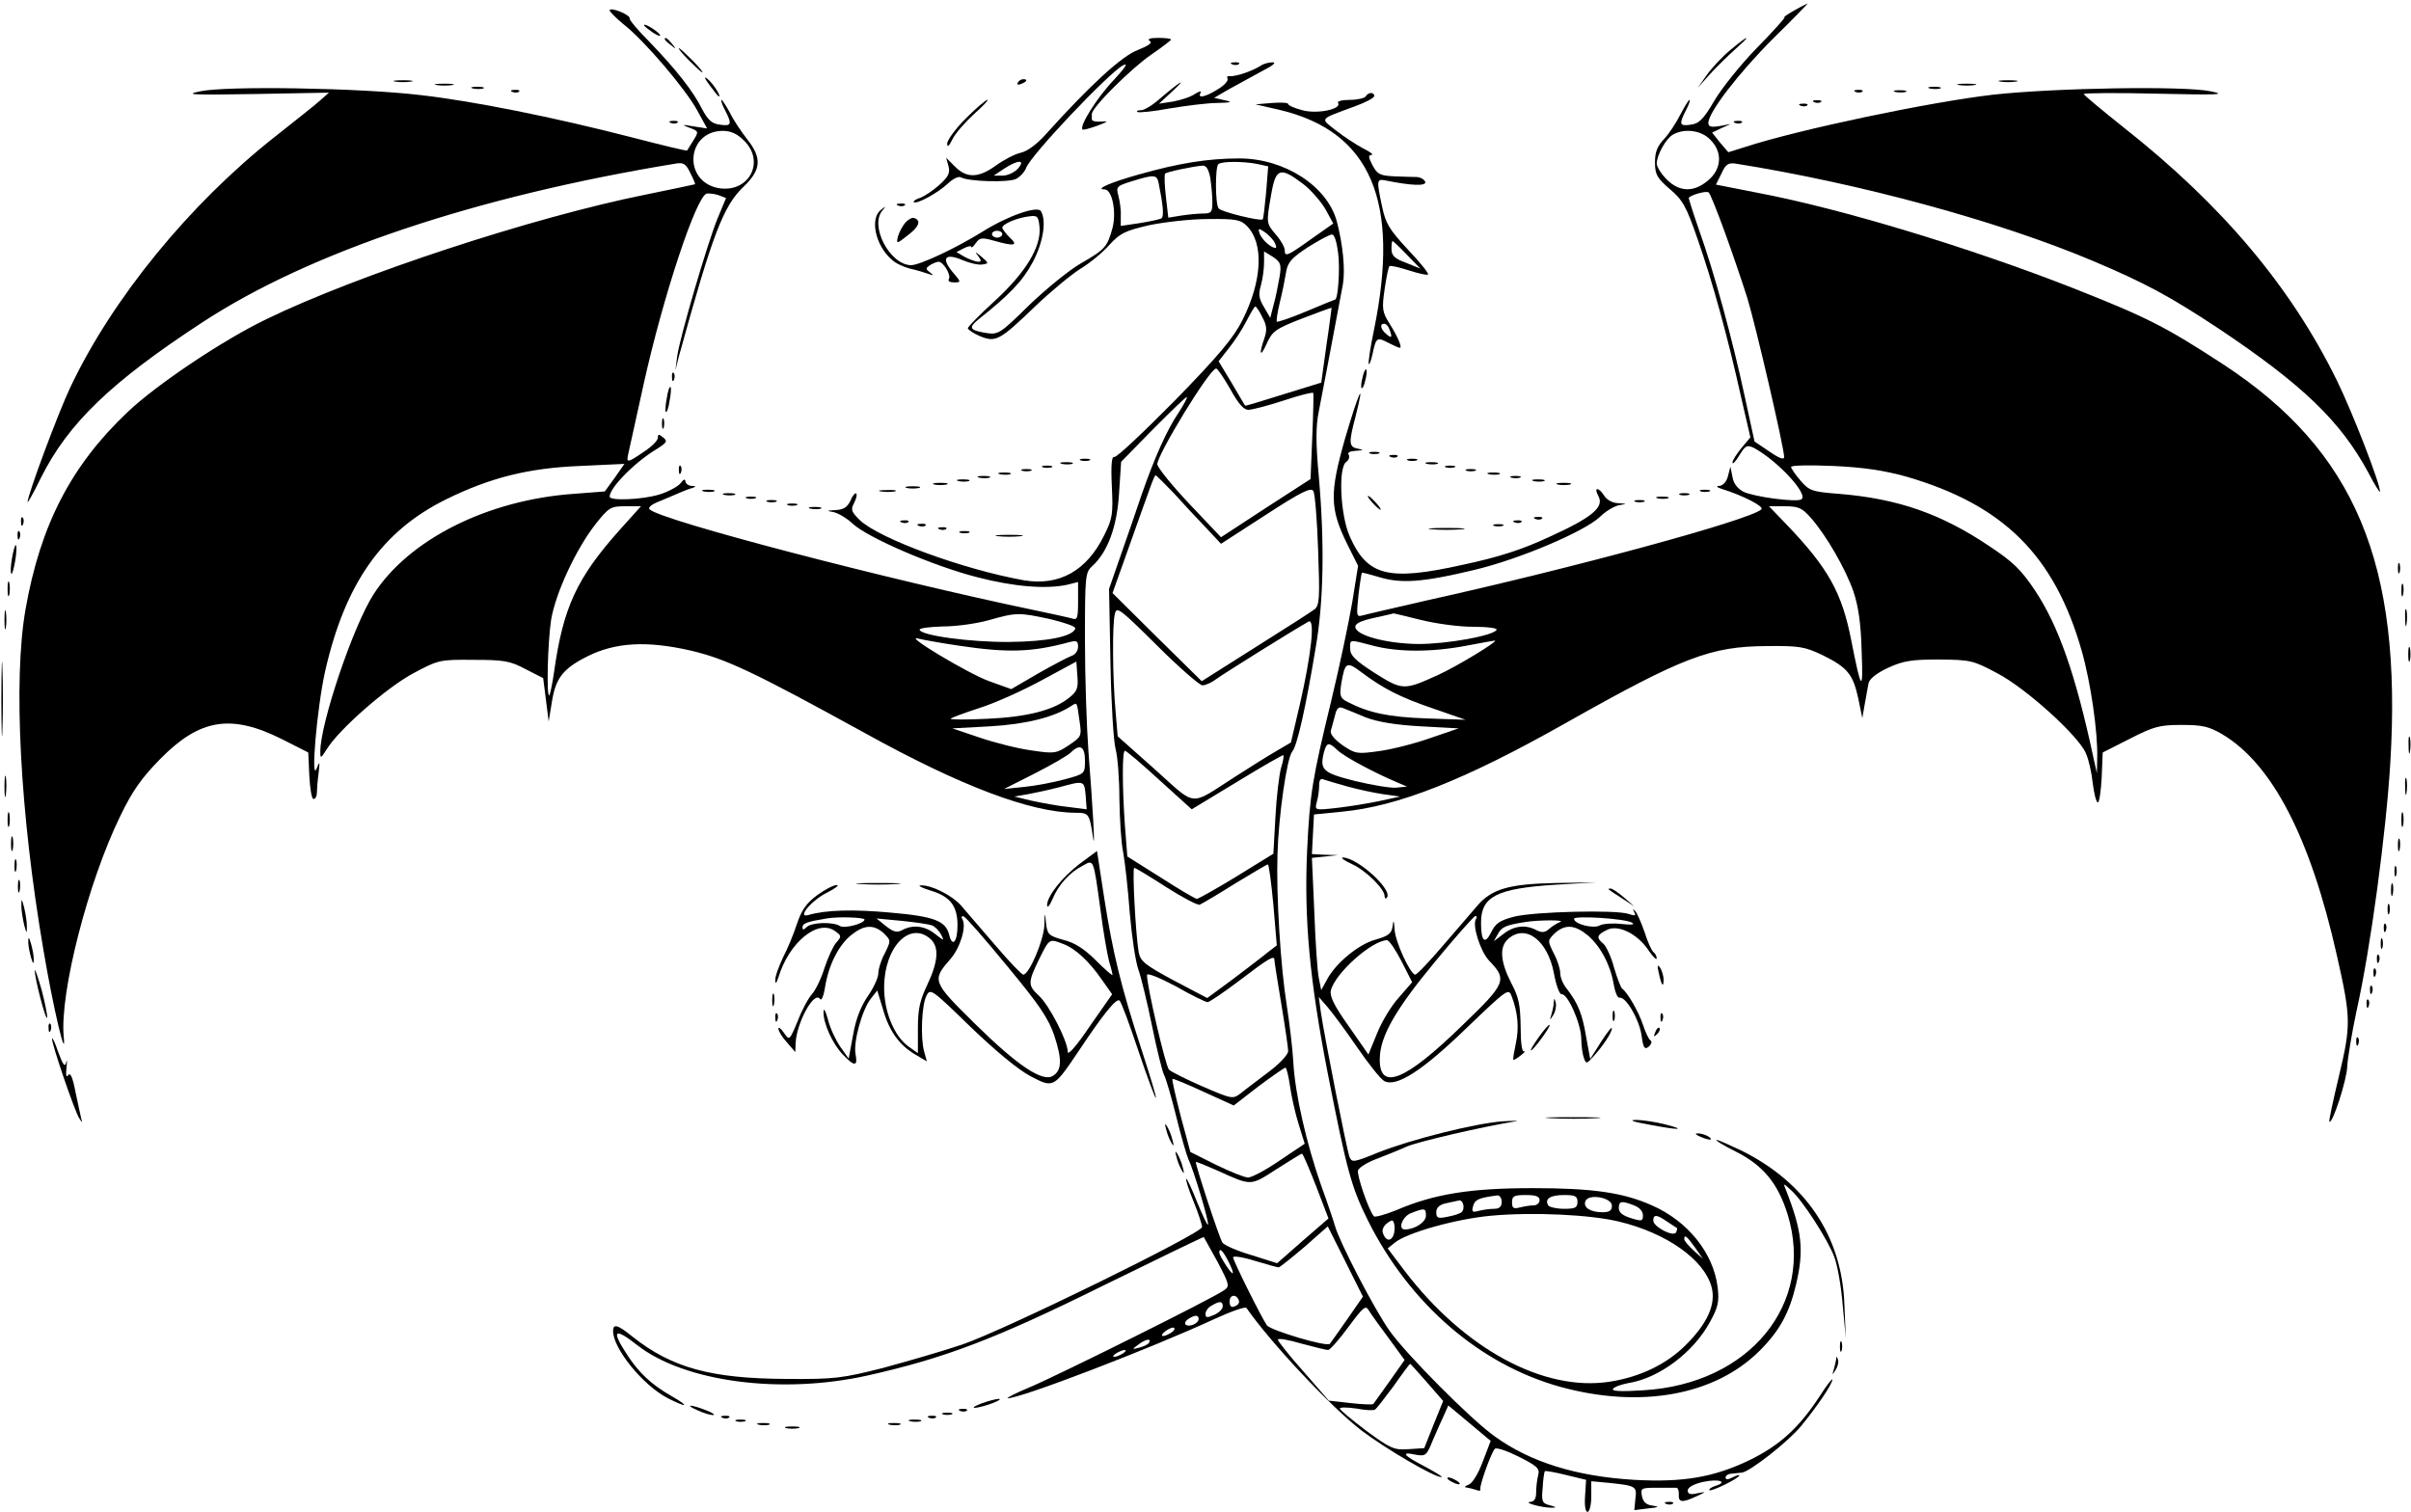 <?xml version="1.0" standalone="no"?>
<!DOCTYPE svg PUBLIC "-//W3C//DTD SVG 20010904//EN"
 "http://www.w3.org/TR/2001/REC-SVG-20010904/DTD/svg10.dtd">
<svg version="1.0" xmlns="http://www.w3.org/2000/svg"
 width="700pt" height="439pt" viewBox="0 0 700 439"
 preserveAspectRatio="xMidYMid meet">

<g transform="translate(0,439) scale(0.1,-0.1)"
fill="#000000" stroke="none">
<path d="M5210 4360 c-19 -11 -32 -19 -29 -20 4 0 -32 -40 -80 -89 -47 -48
-103 -118 -124 -154 -31 -53 -44 -66 -68 -69 -33 -5 -35 1 -14 42 9 17 13 30
10 30 -2 0 -14 -19 -26 -42 -12 -24 -33 -56 -47 -71 -20 -21 -27 -38 -27 -68
0 -36 6 -46 43 -78 37 -31 48 -50 81 -146 43 -123 87 -282 126 -458 l27 -117
-26 -31 c-14 -17 -26 -36 -26 -42 0 -7 9 3 20 21 18 29 22 31 43 21 68 -37
159 -135 137 -149 -15 -9 -136 7 -168 22 -17 9 -29 24 -32 43 l-6 30 -7 -27
c-4 -17 -15 -28 -25 -29 -11 0 -8 -4 8 -9 61 -19 123 -51 114 -59 -33 -31
-545 -170 -974 -265 -91 -21 -174 -40 -184 -43 -18 -5 -18 -1 -12 58 4 35 9
65 10 66 1 1 24 -5 51 -13 63 -19 125 -15 275 21 131 31 319 111 365 154 16
16 41 31 55 34 25 4 25 4 -2 6 -16 0 -33 10 -40 21 -17 27 -32 26 -17 -1 17
-32 -19 -62 -145 -119 -77 -36 -146 -58 -249 -80 -216 -48 -277 -33 -328 82
-28 63 -34 202 -10 217 7 5 10 14 7 20 -5 7 3 11 21 12 23 2 24 2 6 6 -27 5
-28 16 -7 95 29 115 8 67 -31 -66 -45 -158 -44 -203 6 -305 l32 -64 -17 -106
c-10 -58 -37 -187 -61 -286 -55 -227 -62 -269 -70 -435 -9 -197 7 -374 59
-642 57 -290 69 -334 118 -433 121 -241 324 -417 558 -482 233 -64 449 -25
579 105 58 58 86 109 106 194 23 98 17 154 -30 273 -8 20 -8 20 14 0 33 -28
109 -146 127 -196 9 -24 20 -87 24 -139 l9 -95 -4 95 c-6 199 -112 357 -301
450 -34 16 -65 30 -70 30 -5 -1 20 -16 56 -34 79 -40 122 -92 150 -182 80
-260 -111 -493 -419 -511 -63 -4 -92 -3 -88 4 4 6 24 13 45 17 89 14 189 89
237 178 23 42 27 58 22 100 -12 99 -86 192 -191 238 -83 37 -171 50 -346 50
-181 0 -287 -17 -396 -64 -32 -13 -62 -21 -65 -18 -15 17 -51 122 -46 134 3 8
27 23 54 33 26 10 66 26 88 36 33 14 212 56 315 73 14 2 -3 2 -38 0 -79 -6
-264 -52 -362 -91 -71 -29 -75 -29 -82 -12 -8 21 -73 351 -83 419 l-6 45 26
-30 c14 -16 53 -69 86 -117 33 -48 68 -92 78 -97 35 -19 111 30 239 154 119
114 122 116 131 92 18 -47 22 -92 12 -137 -5 -24 -9 -46 -7 -47 1 -2 11 4 22
13 10 8 15 13 9 11 -6 -3 -10 24 -10 71 -1 64 -5 86 -28 129 -31 61 -34 103
-9 126 51 46 116 -3 134 -101 6 -33 16 -60 22 -59 17 3 56 -84 57 -128 0 -22
4 -48 8 -58 6 -17 8 -16 27 5 29 32 54 70 54 82 0 6 -14 -12 -32 -40 l-31 -49
-12 65 c-11 66 -23 96 -56 139 -11 13 -19 33 -19 45 0 12 -8 38 -19 58 -18 37
-18 37 3 58 30 27 58 25 96 -6 37 -32 65 -84 75 -141 4 -23 11 -41 17 -40 18
4 57 -62 64 -109 5 -37 9 -43 21 -33 8 7 10 15 5 18 -5 3 -15 24 -22 46 -12
36 -44 93 -61 105 -3 3 -14 30 -23 61 -8 31 -23 62 -31 69 -21 17 -19 25 9 39
32 18 89 -9 122 -58 13 -19 24 -30 24 -24 0 7 -4 14 -9 18 -5 3 -17 29 -26 58
-10 28 -22 57 -28 62 -7 7 -7 6 -2 -4 6 -10 2 -11 -16 -5 -35 13 -276 7 -334
-8 -41 -11 -53 -19 -66 -46 -18 -36 -29 -25 -29 29 0 76 46 99 215 110 l120 7
-120 -2 c-134 -3 -183 -17 -225 -65 -14 -16 -58 -68 -99 -115 -40 -47 -77 -86
-82 -86 -14 0 -59 97 -60 132 -2 27 -3 29 -6 7 -3 -20 -13 -27 -48 -37 -50
-13 -117 -69 -142 -116 l-17 -31 -7 35 c-4 19 -10 106 -13 192 l-7 157 38 4
38 4 -38 1 -38 2 3 58 3 57 80 8 c163 15 358 92 650 257 342 193 422 223 585
224 95 1 110 -2 161 -26 73 -36 89 -56 104 -125 l12 -58 7 40 c4 22 9 49 11
61 3 13 23 29 57 45 44 20 67 24 147 24 92 -1 99 -2 170 -40 84 -44 236 -182
257 -232 8 -17 17 -57 20 -87 4 -31 10 -56 15 -56 4 0 9 33 11 73 l3 72 79 40
c70 36 87 40 150 40 59 0 79 -4 118 -27 145 -86 256 -300 333 -643 41 -181 41
-202 6 -349 -17 -71 -30 -131 -28 -133 9 -8 51 122 52 161 1 22 13 95 27 161
41 183 86 519 98 721 35 578 -102 905 -485 1156 -169 110 -220 136 -435 221
-298 117 -673 231 -916 277 l-122 24 16 32 c12 27 20 32 41 29 364 -58 763
-167 1036 -282 154 -65 224 -103 365 -196 244 -163 355 -269 436 -419 18 -35
34 -60 34 -56 1 23 -80 231 -125 323 -134 273 -334 510 -618 734 -64 51 -117
95 -117 98 0 3 96 4 213 1 180 -4 204 -3 155 7 -76 16 -452 10 -632 -10 -182
-21 -564 -101 -720 -152 l-48 -15 -24 28 -23 29 27 13 27 12 -32 -6 c-25 -4
-33 -2 -33 9 0 31 89 146 188 245 57 56 102 102 100 102 -2 -1 -19 -9 -38 -20z
m-245 -375 c37 -36 34 -86 -6 -119 -41 -35 -83 -34 -120 3 -16 16 -29 37 -29
46 0 24 27 73 47 84 33 19 82 13 108 -14z m43 -270 c22 -60 51 -146 65 -190
24 -78 107 -435 107 -462 0 -9 -14 -4 -43 16 l-43 29 -28 129 c-36 168 -90
365 -132 482 -18 52 -32 96 -31 97 9 9 53 21 58 15 4 -3 25 -55 47 -116z m527
-709 c282 -82 430 -229 509 -506 26 -91 47 -236 45 -310 l-1 -45 -10 45 c-52
243 -102 384 -170 486 -40 60 -64 83 -132 128 -141 95 -267 138 -436 152 -79
6 -87 9 -112 38 -15 17 -27 35 -28 40 0 5 53 6 123 3 88 -4 147 -13 212 -31z
m-278 -119 c45 -51 101 -148 124 -214 14 -41 22 -92 24 -173 5 -124 -1 -118
-30 30 -27 139 -67 211 -189 338 l-50 52 46 0 c40 0 50 -5 75 -33z m-1132
-297 c44 -11 111 -20 152 -20 43 0 72 -4 68 -9 -10 -17 -143 -41 -227 -41 -92
1 -183 25 -183 50 0 10 18 18 55 26 30 7 55 12 56 13 0 0 36 -8 79 -19z m-138
-75 c73 -19 170 -19 270 0 43 8 80 15 83 15 12 -1 -110 -75 -165 -100 -99 -45
-103 -45 -184 6 -56 36 -71 51 -71 70 0 28 -5 28 67 9z m-33 -78 c63 -47 112
-72 206 -104 l95 -33 -115 4 c-109 4 -166 16 -228 48 -21 11 -23 17 -18 52 11
64 15 67 60 33z m11 -130 c34 -13 86 -22 160 -26 l110 -6 -82 -28 c-45 -16
-112 -33 -149 -38 -64 -9 -69 -8 -106 17 -25 18 -37 33 -34 43 3 9 8 29 12 44
5 21 11 26 23 21 9 -3 39 -16 66 -27z m-81 -96 c19 -18 104 -64 173 -93 l28
-12 -30 -3 c-16 -2 -70 7 -120 19 -95 24 -104 32 -91 84 8 29 14 30 40 5z m29
-105 c29 -8 75 -18 102 -22 l50 -7 -60 -13 c-33 -7 -89 -16 -124 -20 -64 -7
-64 -7 -58 17 4 13 7 35 7 48 0 17 4 22 15 17 9 -3 39 -12 68 -20z m372 -385
c-11 -18 13 -93 38 -120 54 -56 50 -66 -78 -189 -166 -162 -241 -191 -239 -96
1 65 45 142 160 281 60 73 113 132 117 133 5 0 6 -4 2 -9z m453 -10 c10 -6 0
-7 -30 -4 -25 3 -53 1 -63 -4 -18 -11 -75 4 -75 19 0 10 147 1 168 -11z m-208
2 c-8 -3 -23 -12 -32 -20 -12 -11 -21 -12 -37 -4 -31 17 -66 13 -96 -11 l-28
-21 12 21 c11 21 24 26 81 35 39 6 117 6 100 0z m-461 -114 l31 -61 -39 -45
c-22 -24 -50 -71 -63 -104 l-25 -61 -57 82 c-43 60 -56 88 -52 104 12 50 119
145 163 146 6 0 25 -28 42 -61z m291 -699 c0 -14 -7 -20 -22 -20 -13 0 -33 -3
-45 -6 -18 -5 -21 -3 -16 14 5 19 17 24 71 31 6 0 12 -8 12 -19z m110 5 c0 -8
-8 -15 -17 -15 -10 0 -28 -3 -40 -6 -19 -5 -23 -2 -23 15 0 18 6 21 40 21 29
0 40 -4 40 -15z m110 -5 c0 -17 -7 -20 -39 -20 -22 0 -43 5 -46 10 -11 19 6
30 46 30 32 0 39 -3 39 -20z m100 -11 c0 -14 -7 -19 -27 -19 -36 0 -57 14 -50
32 8 23 77 11 77 -13z m-437 -19 c-4 -4 -23 -10 -40 -13 -28 -6 -33 -4 -33 13
0 13 9 22 28 26 15 3 32 7 37 8 13 4 20 -24 8 -34z m501 20 c16 -6 26 -17 26
-29 0 -17 -3 -18 -35 -8 -23 7 -35 16 -35 29 0 21 8 22 44 8z m-604 -30 c0
-19 -33 -40 -61 -40 -22 0 -7 39 19 48 39 15 42 14 42 -8z m560 -17 c138 -33
247 -110 269 -189 14 -50 -11 -106 -74 -169 -56 -56 -132 -93 -221 -107 -192
-30 -423 95 -596 322 l-49 65 21 17 c36 29 179 69 280 78 122 11 287 3 370
-17z m140 0 c14 -9 27 -18 29 -19 1 -1 0 -7 -3 -13 -9 -13 -66 17 -66 35 0 18
10 18 40 -3z m-794 -39 c-7 -19 -22 -18 -30 3 -5 11 0 22 11 31 15 11 18 11
21 -3 2 -9 1 -23 -2 -31z m875 -36 l23 -33 -27 24 c-15 14 -27 28 -27 33 0 15
8 8 31 -24z"/>
<path d="M1770 4360 c0 -4 19 -23 41 -41 60 -47 179 -187 213 -249 l29 -53
-39 6 c-35 6 -36 5 -12 -4 27 -10 27 -11 11 -37 -9 -15 -18 -28 -18 -29 -1 -2
-71 15 -156 37 -232 60 -468 107 -619 124 -176 21 -562 27 -638 11 -49 -10
-27 -11 158 -8 l215 4 -26 -23 c-14 -13 -74 -60 -132 -106 -247 -195 -471
-469 -593 -727 -36 -76 -124 -313 -124 -333 0 -4 18 28 39 71 79 158 204 278
467 450 312 205 796 367 1376 462 22 4 30 -1 42 -27 9 -17 15 -32 14 -33 -2
-1 -66 -14 -143 -30 -325 -65 -837 -233 -1102 -362 -125 -60 -319 -190 -402
-269 -164 -155 -254 -328 -297 -574 -36 -205 -16 -591 52 -988 29 -172 67
-331 59 -252 -12 127 71 450 164 640 35 73 62 111 116 166 115 117 206 132
355 57 l75 -38 3 -67 c2 -38 7 -68 12 -68 6 0 10 8 10 18 0 9 2 35 5 57 4 34
3 36 -5 15 -19 -50 0 174 24 281 58 255 165 407 351 499 128 63 239 91 389 97
l129 6 -28 -40 -29 -40 -91 -7 c-250 -18 -477 -132 -580 -291 -59 -91 -155
-375 -155 -457 0 -22 1 -21 19 7 35 57 174 179 251 220 73 39 77 40 175 39 88
0 106 -3 151 -27 l51 -26 8 -63 8 -63 9 55 c11 71 32 98 103 134 82 41 173 46
300 17 103 -24 185 -63 505 -239 280 -155 482 -231 612 -232 40 0 41 -2 52
-75 6 -37 -1 88 -14 255 -5 69 -10 213 -10 321 0 187 1 197 21 215 45 41 72
114 78 211 l6 92 94 96 c52 52 95 94 97 92 2 -1 -9 -22 -24 -45 -34 -50 -70
-131 -107 -237 -15 -44 -42 -124 -61 -177 l-34 -98 4 -212 c2 -117 9 -231 15
-253 6 -22 11 -87 11 -145 1 -58 5 -127 11 -155 5 -27 14 -106 19 -175 6 -69
17 -143 25 -165 8 -22 26 -96 40 -165 14 -69 30 -133 35 -142 5 -9 21 -63 35
-120 14 -57 30 -112 35 -123 16 -33 62 -187 57 -191 -2 -2 -16 28 -32 67 -15
38 -29 68 -31 66 -2 -2 7 -31 21 -65 14 -34 25 -68 25 -75 0 -18 -573 -299
-696 -341 -56 -19 -160 -49 -230 -68 -119 -30 -140 -33 -279 -32 -221 1 -334
32 -449 123 -43 35 -56 38 -56 16 0 -51 87 -158 159 -195 57 -29 65 -25 11 6
-58 33 -96 68 -131 123 -45 69 -35 77 30 26 137 -108 419 -145 670 -89 223 50
371 106 682 260 161 79 293 143 294 142 1 -2 19 -34 40 -72 35 -67 36 -71 18
-83 -28 -21 -478 -245 -563 -281 -41 -17 -70 -32 -64 -32 36 -1 414 144 600
230 48 22 90 37 93 32 71 -102 245 -287 333 -355 71 -54 213 -137 233 -136 6
0 -16 13 -47 30 -64 33 -73 45 -28 35 29 -5 32 -3 50 42 11 26 26 59 33 74
l12 27 61 -51 62 -52 -23 -60 c-13 -35 -30 -63 -41 -67 -11 -4 -14 -8 -7 -8 6
-1 19 -4 28 -7 9 -4 15 -3 13 2 -3 10 31 105 42 117 4 5 36 -6 70 -23 53 -27
61 -34 56 -53 -3 -12 -6 -34 -6 -49 0 -20 -5 -28 -17 -29 -22 -2 34 -17 62
-17 15 0 14 2 -5 7 -23 6 -25 11 -21 52 1 24 5 46 6 47 2 2 30 -3 62 -11 l58
-14 -3 -47 c-2 -27 1 -46 7 -46 6 0 11 20 11 45 l0 44 53 -5 c77 -8 80 -10 75
-47 l-3 -32 40 5 c31 3 34 5 14 8 -19 2 -28 10 -32 28 -4 23 -2 24 44 24 27 0
52 0 57 0 4 -1 7 -10 6 -20 -1 -23 10 -24 51 -5 30 14 30 14 3 9 -20 -5 -28
-2 -28 8 0 9 17 19 45 25 46 10 74 0 34 -12 -11 -4 -18 -9 -16 -12 6 -5 87 35
87 43 0 2 -9 0 -20 -6 -14 -7 -20 -7 -20 0 0 5 8 11 18 11 9 1 22 2 29 3 23 2
135 90 172 135 46 56 91 122 91 135 0 5 -17 -17 -38 -50 -60 -91 -115 -141
-203 -184 -102 -49 -191 -65 -334 -57 -168 10 -301 51 -405 126 -67 47 -256
237 -305 306 -43 60 -146 258 -159 305 -4 14 -22 68 -41 120 -42 120 -75 264
-80 355 -2 39 -11 113 -19 165 -18 112 -31 320 -27 440 3 109 27 279 43 298
14 16 39 127 68 302 23 133 26 301 9 496 -9 98 -9 146 0 190 29 149 63 333 70
369 7 43 0 115 -18 183 -28 102 -152 182 -283 182 -91 0 -177 -14 -293 -47
-82 -23 -127 -43 -98 -43 22 0 35 -65 23 -112 -15 -55 -21 -62 -94 -104 -34
-20 -100 -74 -149 -121 -83 -82 -89 -85 -123 -80 -49 8 -53 15 -24 39 91 72
129 112 158 166 31 58 41 122 24 149 -10 16 -95 -13 -170 -60 -79 -49 -182
-97 -207 -97 -62 1 -122 116 -82 160 10 12 9 12 -5 1 -33 -25 -17 -102 30
-144 11 -11 35 -22 54 -27 18 -4 42 -11 53 -15 16 -6 17 -5 5 4 -13 10 -13 12
0 21 8 5 20 10 25 10 14 0 37 -39 30 -50 -4 -6 3 -10 15 -10 21 0 21 1 -5 31
-33 40 -21 55 29 34 21 -9 47 -15 58 -13 20 3 19 4 -3 23 -18 15 -20 15 -10 3
11 -15 11 -18 0 -18 -8 1 -25 7 -38 14 l-24 14 21 11 c12 6 22 8 22 4 0 -4 6
1 13 11 11 16 18 17 53 7 60 -17 71 -14 46 9 -12 12 -22 25 -22 29 0 11 47 30
80 33 22 3 25 -1 28 -30 6 -58 -40 -133 -129 -215 -43 -39 -79 -76 -79 -80 0
-4 16 -15 35 -23 46 -19 57 -13 161 87 44 42 103 91 130 108 28 17 66 48 85
70 31 34 46 41 115 57 43 9 120 18 171 18 81 1 95 -2 113 -20 50 -50 45 -159
-13 -274 -25 -50 -68 -102 -196 -233 -91 -92 -169 -166 -176 -164 -7 3 -10
-21 -7 -84 4 -81 2 -95 -22 -143 -51 -104 -131 -148 -233 -131 -174 31 -419
120 -477 175 -24 24 -27 30 -16 50 6 12 9 24 6 27 -3 3 -11 -6 -17 -21 -9 -19
-20 -26 -43 -27 -27 -2 -28 -2 -6 -6 14 -3 39 -18 55 -33 43 -41 236 -124 362
-156 108 -28 200 -35 261 -22 l32 8 0 -56 c0 -48 -2 -55 -17 -50 -10 3 -61 14
-113 25 -422 88 -1082 260 -1114 292 -6 5 6 15 30 24 21 9 48 20 59 25 11 5
27 11 35 13 12 4 11 6 -2 6 -10 1 -18 7 -18 14 -1 7 -6 5 -14 -6 -8 -10 -36
-25 -62 -33 -50 -15 -144 -19 -144 -6 0 26 74 101 138 139 28 18 31 22 17 33
-12 10 -15 10 -15 -1 0 -8 -17 -25 -38 -39 -51 -35 -54 -35 -48 -8 3 12 23
105 45 204 56 253 153 546 183 552 8 1 24 -1 35 -5 l21 -8 -25 -60 c-29 -71
-109 -343 -117 -400 l-5 -40 10 40 c98 356 129 437 188 493 51 49 54 83 10
138 -17 22 -40 56 -50 77 -11 20 -22 37 -24 37 -3 0 1 -13 10 -30 21 -41 19
-47 -15 -42 -24 3 -35 14 -52 46 -26 52 -75 114 -152 194 -34 34 -60 65 -58
69 2 3 -10 12 -27 19 -17 7 -31 9 -31 4z m391 -379 c62 -62 12 -153 -76 -137
-103 20 -92 165 13 166 24 0 42 -8 63 -29z m1489 -67 l32 -7 -6 -76 c-4 -41
-8 -77 -10 -78 -6 -6 -122 22 -128 32 -10 13 -10 119 -1 128 8 9 71 9 113 1z
m-136 -41 c3 -21 6 -53 6 -70 0 -29 -3 -33 -27 -33 -16 0 -44 -3 -64 -6 l-37
-6 -7 61 c-4 34 -5 64 -2 67 5 5 81 21 108 23 11 1 18 -10 23 -36z m268 -16
c24 -18 53 -52 66 -74 l23 -42 -64 -45 c-70 -50 -77 -53 -77 -32 0 8 -11 28
-25 44 -29 34 -29 34 -14 119 13 75 26 79 91 30z m-418 1 c13 -64 16 -97 8
-102 -5 -3 -33 -9 -64 -14 l-54 -8 0 30 c1 17 -3 43 -7 58 -7 26 -5 28 40 42
65 20 72 19 77 -6z m335 -169 c6 -11 8 -19 4 -19 -14 1 -39 24 -46 42 -5 15
-3 16 12 6 10 -6 23 -19 30 -29z m-789 21 c0 -5 -7 -10 -15 -10 -8 0 -15 5
-15 10 0 6 7 10 15 10 8 0 15 -4 15 -10z m975 -54 c6 -44 0 -136 -9 -136 -1 0
-38 -15 -83 -34 -45 -19 -84 -32 -86 -30 -2 2 2 28 9 57 7 28 15 68 18 87 5
29 16 41 63 72 32 20 63 37 70 37 7 1 14 -21 18 -53z m-170 -70 c-4 -23 -11
-59 -17 -80 l-10 -39 -18 31 c-15 25 -17 37 -9 64 5 18 9 48 9 66 l0 32 26
-16 c22 -15 25 -22 19 -58z m-50 -117 c13 -24 14 -37 6 -61 -17 -48 -12 -58 7
-15 16 35 25 42 102 72 47 18 85 32 86 31 0 0 -6 -50 -15 -109 l-15 -108 -110
-34 c-60 -19 -110 -34 -111 -33 -1 2 -19 31 -39 66 l-38 63 29 37 c17 21 40
56 52 80 12 23 23 42 26 42 2 0 12 -14 20 -31z m-93 -209 c23 -42 39 -60 52
-60 11 0 57 12 103 27 45 15 84 25 86 22 1 -2 0 -59 -3 -127 l-5 -123 -130
-84 -130 -85 -92 97 c-51 54 -92 105 -93 115 0 28 152 278 171 278 4 0 22 -27
41 -60z m-164 -302 c26 -29 68 -74 93 -100 l44 -47 130 84 c103 67 132 81 138
69 5 -8 11 -85 14 -172 5 -138 4 -159 -10 -171 -9 -7 -87 -57 -173 -111 l-155
-98 -130 128 -129 128 46 129 c25 70 52 147 61 171 8 23 16 42 18 42 2 0 26
-24 53 -52z m-1610 -108 c-123 -138 -163 -224 -189 -409 -5 -36 -12 -67 -14
-70 -9 -8 -5 153 5 219 13 78 72 205 129 278 39 49 44 52 87 52 l45 0 -63 -70z
m1693 -450 c9 0 27 8 40 18 20 15 217 138 268 167 20 11 8 -96 -25 -240 l-26
-111 -46 -27 c-26 -15 -78 -48 -117 -73 -134 -86 -109 -88 -232 22 l-108 96
-6 71 c-9 99 -10 257 -2 285 5 22 15 14 122 -92 64 -64 124 -116 132 -116z
m-441 192 c41 -10 74 -21 72 -27 -7 -23 -80 -38 -192 -39 -113 -1 -260 19
-260 36 0 4 30 8 68 9 37 0 96 8 132 18 81 23 88 23 180 3z m-265 -77 c141
-21 210 -19 318 10 23 6 27 4 27 -13 0 -11 -8 -23 -18 -26 -9 -3 -53 -26 -97
-51 l-79 -46 -64 23 c-59 21 -251 136 -207 124 11 -3 65 -13 120 -21z m319
-151 c-44 -36 -122 -56 -236 -61 -60 -3 -108 -3 -108 0 0 2 37 16 83 31 45 14
127 51 182 81 l100 54 3 -42 c3 -35 -1 -45 -24 -63z m30 -66 c7 -46 6 -47 -31
-72 -36 -24 -42 -25 -108 -15 -38 5 -106 22 -150 37 l-80 27 110 6 c103 6 185
26 235 59 18 11 16 14 24 -42z m16 -116 c0 -39 0 -39 -59 -55 -33 -9 -86 -19
-118 -22 l-58 -6 89 45 c49 25 96 52 105 61 26 26 41 18 41 -23z m216 -57 l94
-85 132 80 c72 44 133 79 134 77 2 -2 -1 -19 -7 -38 -5 -19 -13 -82 -16 -141
l-6 -107 -107 -66 c-59 -36 -111 -65 -115 -65 -5 0 -52 28 -105 62 l-97 61 -7
90 c-8 115 -8 217 0 217 4 0 49 -38 100 -85z m-214 -45 l3 -40 -55 7 c-30 3
-77 12 -105 18 l-50 12 40 7 c22 4 63 13 90 20 73 20 73 20 77 -24z m545 -317
l10 -118 -26 -20 c-13 -11 -59 -46 -100 -77 l-76 -56 -97 51 c-84 45 -97 56
-102 82 -9 52 -19 245 -13 245 4 0 45 -25 93 -56 47 -30 91 -53 97 -51 7 3 53
30 102 61 50 30 93 56 96 56 3 0 10 -53 16 -117z m3 -160 c0 -5 9 -62 20 -128
11 -66 20 -128 20 -137 0 -10 -25 -37 -56 -60 -31 -24 -68 -51 -81 -62 -24
-18 -25 -18 -111 19 -48 21 -92 43 -98 49 -10 10 -64 242 -64 275 0 7 37 -8
84 -33 45 -26 87 -46 92 -46 5 0 48 29 94 64 84 64 100 73 100 59z m45 -365
c4 -29 15 -79 25 -111 l18 -58 -73 -49 c-41 -28 -82 -50 -92 -49 -10 0 -52 17
-93 37 l-74 37 -28 104 c-15 58 -26 106 -24 108 2 2 42 -15 90 -37 l88 -40 71
55 c40 30 75 54 79 55 3 0 9 -24 13 -52z m76 -292 l36 -94 -75 -65 -74 -65
-76 24 c-41 12 -79 29 -83 36 -10 16 -80 230 -77 234 2 1 31 -11 65 -26 97
-44 93 -44 169 5 38 24 71 45 74 45 3 0 21 -43 41 -94z m91 -386 c-25 -36 -48
-68 -51 -72 -8 -10 -173 39 -183 54 -17 25 -98 188 -98 197 0 5 28 1 63 -10
34 -10 65 -19 69 -19 4 0 37 27 75 59 l68 60 51 -102 51 -102 -45 -65z m-347
170 c21 -41 19 -51 -5 -15 -11 17 -20 33 -20 38 0 15 10 6 25 -23z m32 -117
c2 -6 -3 -13 -12 -16 -10 -5 -15 0 -15 14 0 21 21 22 27 2z m-47 -16 c0 -8
-11 -19 -25 -25 -20 -9 -25 -9 -25 3 0 8 8 19 18 24 23 14 32 13 32 -2z m482
-93 l46 -63 -43 -61 c-24 -34 -46 -64 -48 -67 -3 -2 -33 -1 -67 3 l-62 7 -74
85 c-41 46 -74 88 -74 92 0 5 30 0 67 -11 38 -10 73 -19 79 -19 5 0 32 30 59
67 43 58 50 64 59 48 6 -10 32 -46 58 -81z m-552 56 c0 -13 -28 -25 -38 -16
-3 4 0 11 8 16 20 13 30 12 30 0z m-80 -40 c-24 -15 -37 -11 -16 5 11 8 22 12
25 9 3 -3 -1 -9 -9 -14z m-64 -29 c-3 -5 -16 -11 -28 -14 -22 -6 -22 -5 -4 8
22 17 40 20 32 6z m-76 -31 c-8 -5 -19 -10 -25 -10 -5 0 -3 5 5 10 8 5 20 10
25 10 6 0 3 -5 -5 -10z m883 -84 l47 -54 -28 -69 -27 -68 -46 -3 c-42 -3 -52
2 -123 54 -42 32 -76 60 -76 64 0 4 21 4 48 0 26 -5 50 -6 54 -3 4 2 28 33 54
68 25 36 47 65 48 65 1 0 23 -24 49 -54z"/>
<path d="M1870 4317 c0 -3 12 -12 26 -22 15 -9 23 -12 20 -6 -7 11 -46 35 -46
28z"/>
<path d="M1930 4276 c0 -2 8 -10 18 -17 15 -13 16 -12 3 4 -13 16 -21 21 -21
13z"/>
<path d="M3338 4271 c9 -5 -2 -13 -34 -26 -46 -17 -137 -100 -265 -242 -28
-32 -57 -53 -77 -57 -17 -4 -49 -21 -71 -37 -50 -36 -84 -37 -118 -3 l-26 26
7 -25 c5 -20 -1 -31 -28 -55 -19 -17 -44 -33 -56 -37 -12 -4 -19 -9 -17 -12 8
-7 69 26 99 54 15 14 31 22 38 18 20 -12 140 -16 161 -4 11 6 24 20 28 31 13
37 240 276 281 298 17 9 8 -5 -26 -42 -48 -50 -101 -134 -91 -144 2 -2 21 3
43 11 31 12 34 14 12 12 -15 -1 -27 1 -28 6 0 4 0 11 0 16 0 19 115 133 172
172 32 22 58 42 58 44 0 3 -17 5 -37 5 -24 0 -33 -3 -25 -9z m-383 -371 c-10
-11 -30 -20 -44 -20 l-26 0 30 20 c41 27 64 27 40 0z"/>
<path d="M5024 4245 c-23 -19 -53 -51 -68 -72 l-27 -38 36 40 c20 22 53 54 73
72 20 18 35 32 32 32 -3 1 -23 -15 -46 -34z"/>
<path d="M2000 4215 c19 -19 36 -35 39 -35 3 0 -10 16 -29 35 -19 19 -36 35
-39 35 -3 0 10 -16 29 -35z"/>
<path d="M3578 4203 c7 -3 16 -2 19 1 4 3 -2 6 -13 5 -11 0 -14 -3 -6 -6z"/>
<path d="M3660 4199 c-25 -16 -74 -32 -89 -30 -7 1 -10 -2 -7 -7 3 -6 -9 -20
-28 -31 -36 -23 -61 -28 -50 -10 3 6 -4 4 -17 -4 -13 -9 -42 -18 -64 -22 l-40
-6 40 37 c46 43 18 25 -38 -23 -20 -18 -45 -33 -54 -33 -9 0 -14 -2 -11 -5 3
-3 45 1 93 10 48 8 111 16 139 16 42 1 46 3 21 8 l-30 7 45 26 c25 14 68 37
95 52 30 15 42 25 30 25 -11 0 -27 -4 -35 -10z"/>
<path d="M2060 4143 c13 -18 25 -33 27 -33 8 0 -17 38 -33 51 -11 9 -9 2 6
-18z"/>
<path d="M1148 4153 c12 -2 32 -2 45 0 12 2 2 4 -23 4 -25 0 -35 -2 -22 -4z"/>
<path d="M2955 4150 c-3 -6 1 -7 9 -4 18 7 21 14 7 14 -6 0 -13 -4 -16 -10z"/>
<path d="M5808 4153 c12 -2 32 -2 45 0 12 2 2 4 -23 4 -25 0 -35 -2 -22 -4z"/>
<path d="M1268 4143 c12 -2 32 -2 45 0 12 2 2 4 -23 4 -25 0 -35 -2 -22 -4z"/>
<path d="M5688 4143 c12 -2 32 -2 45 0 12 2 2 4 -23 4 -25 0 -35 -2 -22 -4z"/>
<path d="M1373 4133 c9 -2 23 -2 30 0 6 3 -1 5 -18 5 -16 0 -22 -2 -12 -5z"/>
<path d="M5603 4133 c9 -2 23 -2 30 0 6 3 -1 5 -18 5 -16 0 -22 -2 -12 -5z"/>
<path d="M1488 4123 c7 -3 16 -2 19 1 4 3 -2 6 -13 5 -11 0 -14 -3 -6 -6z"/>
<path d="M5388 4123 c7 -3 16 -2 19 1 4 3 -2 6 -13 5 -11 0 -14 -3 -6 -6z"/>
<path d="M5503 4123 c9 -2 23 -2 30 0 6 3 -1 5 -18 5 -16 0 -22 -2 -12 -5z"/>
<path d="M3965 4110 c-3 -5 -24 -10 -46 -10 -22 0 -38 -4 -34 -9 11 -18 -61
-33 -104 -21 -23 6 -41 14 -41 18 0 4 -21 5 -47 3 l-48 -4 70 -16 c265 -63
351 -265 274 -640 -11 -52 -17 -96 -15 -98 2 -3 7 11 11 29 10 48 13 50 45 33
16 -8 31 -15 34 -15 8 0 -5 31 -30 71 -21 33 -22 43 -14 99 5 34 11 64 14 67
2 3 28 -3 56 -12 28 -9 54 -15 56 -12 3 3 -23 35 -58 72 -54 58 -65 76 -75
124 -17 79 -16 82 10 77 73 -15 119 -17 115 -4 -3 7 -13 13 -24 14 -10 0 -40
1 -66 2 -42 2 -49 6 -63 32 -12 23 -13 30 -3 30 7 1 -4 9 -24 19 -21 11 -56
34 -79 52 -47 37 -51 31 54 70 31 11 57 25 57 30 0 12 -17 12 -25 -1z m120
-460 l39 -40 -42 17 c-33 12 -42 21 -42 40 0 12 1 23 3 23 2 0 21 -18 42 -40z
m-51 -216 c9 -24 7 -28 -9 -14 -17 14 -20 30 -6 30 5 0 12 -7 15 -16z"/>
<path d="M2804 4046 c-30 -30 -54 -63 -54 -73 0 -12 5 -8 15 12 8 17 36 49 62
73 26 23 44 42 40 42 -5 0 -33 -24 -63 -54z"/>
<path d="M5268 4093 c7 -3 16 -2 19 1 4 3 -2 6 -13 5 -11 0 -14 -3 -6 -6z"/>
<path d="M5228 4083 c7 -3 16 -2 19 1 4 3 -2 6 -13 5 -11 0 -14 -3 -6 -6z"/>
<path d="M1948 4033 c7 -3 16 -2 19 1 4 3 -2 6 -13 5 -11 0 -14 -3 -6 -6z"/>
<path d="M5038 4033 c7 -3 16 -2 19 1 4 3 -2 6 -13 5 -11 0 -14 -3 -6 -6z"/>
<path d="M2608 3793 c7 -3 16 -2 19 1 4 3 -2 6 -13 5 -11 0 -14 -3 -6 -6z"/>
<path d="M2628 3743 c-8 -10 -18 -28 -21 -40 -5 -22 -4 -22 29 4 33 25 39 43
18 50 -6 2 -17 -4 -26 -14z"/>
<path d="M3956 3294 c-4 -14 -5 -28 -3 -31 3 -2 8 8 11 23 4 14 5 28 3 31 -3
2 -8 -8 -11 -23z"/>
<path d="M1951 3294 c0 -11 3 -14 6 -6 3 7 2 16 -1 19 -3 4 -6 -2 -5 -13z"/>
<path d="M1936 3234 c-4 -20 -5 -38 -3 -40 3 -3 8 11 11 32 4 20 5 38 3 40 -3
3 -8 -11 -11 -32z"/>
<path d="M1922 3160 c0 -14 2 -19 5 -12 2 6 2 18 0 25 -3 6 -5 1 -5 -13z"/>
<path d="M3978 3073 c6 -2 18 -2 25 0 6 3 1 5 -13 5 -14 0 -19 -2 -12 -5z"/>
<path d="M4038 3063 c7 -3 16 -2 19 1 4 3 -2 6 -13 5 -11 0 -14 -3 -6 -6z"/>
<path d="M3138 3053 c6 -2 18 -2 25 0 6 3 1 5 -13 5 -14 0 -19 -2 -12 -5z"/>
<path d="M4088 3053 c6 -2 18 -2 25 0 6 3 1 5 -13 5 -14 0 -19 -2 -12 -5z"/>
<path d="M3083 3043 c9 -2 23 -2 30 0 6 3 -1 5 -18 5 -16 0 -22 -2 -12 -5z"/>
<path d="M4143 3043 c9 -2 23 -2 30 0 6 3 -1 5 -18 5 -16 0 -22 -2 -12 -5z"/>
<path d="M1971 3024 c0 -11 3 -14 6 -6 3 7 2 16 -1 19 -3 4 -6 -2 -5 -13z"/>
<path d="M3028 3033 c6 -2 18 -2 25 0 6 3 1 5 -13 5 -14 0 -19 -2 -12 -5z"/>
<path d="M4198 3033 c6 -2 18 -2 25 0 6 3 1 5 -13 5 -14 0 -19 -2 -12 -5z"/>
<path d="M2968 3023 c6 -2 18 -2 25 0 6 3 1 5 -13 5 -14 0 -19 -2 -12 -5z"/>
<path d="M4258 3023 c6 -2 18 -2 25 0 6 3 1 5 -13 5 -14 0 -19 -2 -12 -5z"/>
<path d="M2903 3013 c9 -2 23 -2 30 0 6 3 -1 5 -18 5 -16 0 -22 -2 -12 -5z"/>
<path d="M4323 3013 c9 -2 23 -2 30 0 6 3 -1 5 -18 5 -16 0 -22 -2 -12 -5z"/>
<path d="M2843 3003 c9 -2 23 -2 30 0 6 3 -1 5 -18 5 -16 0 -22 -2 -12 -5z"/>
<path d="M4388 3003 c6 -2 18 -2 25 0 6 3 1 5 -13 5 -14 0 -19 -2 -12 -5z"/>
<path d="M2783 2993 c9 -2 23 -2 30 0 6 3 -1 5 -18 5 -16 0 -22 -2 -12 -5z"/>
<path d="M4453 2993 c9 -2 23 -2 30 0 6 3 -1 5 -18 5 -16 0 -22 -2 -12 -5z"/>
<path d="M2713 2983 c9 -2 25 -2 35 0 9 3 1 5 -18 5 -19 0 -27 -2 -17 -5z"/>
<path d="M4523 2983 c9 -2 25 -2 35 0 9 3 1 5 -18 5 -19 0 -27 -2 -17 -5z"/>
<path d="M2633 2973 c9 -2 25 -2 35 0 9 3 1 5 -18 5 -19 0 -27 -2 -17 -5z"/>
<path d="M2043 2963 c9 -2 23 -2 30 0 6 3 -1 5 -18 5 -16 0 -22 -2 -12 -5z"/>
<path d="M2558 2963 c12 -2 30 -2 40 0 9 3 -1 5 -23 4 -22 0 -30 -2 -17 -4z"/>
<path d="M4938 2963 c6 -2 18 -2 25 0 6 3 1 5 -13 5 -14 0 -19 -2 -12 -5z"/>
<path d="M2103 2953 c9 -2 23 -2 30 0 6 3 -1 5 -18 5 -16 0 -22 -2 -12 -5z"/>
<path d="M4878 2953 c6 -2 18 -2 25 0 6 3 1 5 -13 5 -14 0 -19 -2 -12 -5z"/>
<path d="M2168 2943 c6 -2 18 -2 25 0 6 3 1 5 -13 5 -14 0 -19 -2 -12 -5z"/>
<path d="M3985 2930 c10 -11 20 -20 23 -20 3 0 -3 9 -13 20 -10 11 -20 20 -23
20 -3 0 3 -9 13 -20z"/>
<path d="M4813 2943 c9 -2 23 -2 30 0 6 3 -1 5 -18 5 -16 0 -22 -2 -12 -5z"/>
<path d="M2228 2933 c6 -2 18 -2 25 0 6 3 1 5 -13 5 -14 0 -19 -2 -12 -5z"/>
<path d="M4748 2933 c6 -2 18 -2 25 0 6 3 1 5 -13 5 -14 0 -19 -2 -12 -5z"/>
<path d="M2288 2923 c6 -2 18 -2 25 0 6 3 1 5 -13 5 -14 0 -19 -2 -12 -5z"/>
<path d="M2353 2913 c9 -2 23 -2 30 0 6 3 -1 5 -18 5 -16 0 -22 -2 -12 -5z"/>
<path d="M61 2874 c0 -11 3 -14 6 -6 3 7 2 16 -1 19 -3 4 -6 -2 -5 -13z"/>
<path d="M4458 2883 c7 -3 16 -2 19 1 4 3 -2 6 -13 5 -11 0 -14 -3 -6 -6z"/>
<path d="M2618 2873 c7 -3 16 -2 19 1 4 3 -2 6 -13 5 -11 0 -14 -3 -6 -6z"/>
<path d="M4398 2873 c7 -3 16 -2 19 1 4 3 -2 6 -13 5 -11 0 -14 -3 -6 -6z"/>
<path d="M2668 2863 c7 -3 16 -2 19 1 4 3 -2 6 -13 5 -11 0 -14 -3 -6 -6z"/>
<path d="M4338 2863 c6 -2 18 -2 25 0 6 3 1 5 -13 5 -14 0 -19 -2 -12 -5z"/>
<path d="M2728 2853 c7 -3 16 -2 19 1 4 3 -2 6 -13 5 -11 0 -14 -3 -6 -6z"/>
<path d="M4158 2853 c23 -2 61 -2 85 0 23 2 4 4 -43 4 -47 0 -66 -2 -42 -4z"/>
<path d="M51 2834 c0 -11 3 -14 6 -6 3 7 2 16 -1 19 -3 4 -6 -2 -5 -13z"/>
<path d="M2788 2843 c6 -2 18 -2 25 0 6 3 1 5 -13 5 -14 0 -19 -2 -12 -5z"/>
<path d="M2898 2833 c17 -2 47 -2 65 0 17 2 3 4 -33 4 -36 0 -50 -2 -32 -4z"/>
<path d="M35 2770 c-4 -23 -5 -43 -2 -46 2 -3 7 14 11 37 4 23 5 44 2 46 -2 2
-7 -14 -11 -37z"/>
<path d="M6962 2740 c0 -14 2 -19 5 -12 2 6 2 18 0 25 -3 6 -5 1 -5 -13z"/>
<path d="M22 2680 c0 -19 2 -27 5 -17 2 9 2 25 0 35 -3 9 -5 1 -5 -18z"/>
<path d="M6972 2675 c0 -16 2 -22 5 -12 2 9 2 23 0 30 -3 6 -5 -1 -5 -18z"/>
<path d="M13 2590 c0 -25 2 -35 4 -22 2 12 2 32 0 45 -2 12 -4 2 -4 -23z"/>
<path d="M6983 2595 c0 -22 2 -30 4 -17 2 12 2 30 0 40 -3 9 -5 -1 -4 -23z"/>
<path d="M4 2360 c0 -96 2 -136 3 -87 2 48 2 126 0 175 -1 48 -3 8 -3 -88z"/>
<path d="M6992 2490 c0 -19 2 -27 5 -17 2 9 2 25 0 35 -3 9 -5 1 -5 -18z"/>
<path d="M6993 2225 c0 -22 2 -30 4 -17 2 12 2 30 0 40 -3 9 -5 -1 -4 -23z"/>
<path d="M13 2105 c0 -27 2 -38 4 -22 2 15 2 37 0 50 -2 12 -4 0 -4 -28z"/>
<path d="M6983 2105 c0 -22 2 -30 4 -17 2 12 2 30 0 40 -3 9 -5 -1 -4 -23z"/>
<path d="M22 2010 c0 -19 2 -27 5 -17 2 9 2 25 0 35 -3 9 -5 1 -5 -18z"/>
<path d="M6972 2010 c0 -19 2 -27 5 -17 2 9 2 25 0 35 -3 9 -5 1 -5 -18z"/>
<path d="M32 1940 c0 -19 2 -27 5 -17 2 9 2 25 0 35 -3 9 -5 1 -5 -18z"/>
<path d="M6962 1935 c0 -16 2 -22 5 -12 2 9 2 23 0 30 -3 6 -5 -1 -5 -18z"/>
<path d="M3135 1882 c-52 -40 -95 -94 -95 -121 1 -9 8 0 16 19 18 42 50 77 87
96 33 18 31 25 52 -127 8 -64 20 -131 25 -150 6 -19 10 -37 10 -40 0 -3 -22
16 -48 42 -34 34 -62 52 -95 60 -43 12 -46 16 -50 48 -3 34 -4 34 -5 -7 -2
-43 -44 -142 -61 -142 -5 0 -42 39 -82 86 -41 47 -85 99 -99 115 -26 29 -86
60 -117 58 -10 0 3 -7 29 -15 57 -17 78 -45 78 -101 0 -48 -15 -65 -24 -28
-10 41 -43 54 -170 65 -108 10 -188 8 -239 -7 -35 -10 10 44 56 66 23 12 35
21 26 21 -9 0 -34 -13 -56 -29 -31 -23 -45 -42 -59 -83 -9 -29 -28 -74 -41
-99 -12 -26 -23 -55 -22 -65 0 -13 3 -10 9 8 31 102 115 171 165 134 18 -13
19 -15 3 -33 -9 -10 -24 -43 -34 -73 -9 -30 -26 -65 -36 -76 -11 -12 -30 -47
-42 -79 -24 -57 -24 -57 -40 -34 -9 13 -16 18 -16 12 0 -7 11 -25 25 -40 l24
-28 1 25 c2 59 54 155 71 129 4 -6 10 8 14 32 10 65 38 121 74 152 39 32 67
34 97 7 21 -21 21 -21 3 -58 -11 -20 -19 -46 -19 -59 0 -12 -14 -42 -30 -65
-20 -29 -35 -66 -43 -112 l-13 -70 -24 34 c-13 19 -30 54 -36 79 -7 26 -13 36
-13 23 -1 -33 26 -93 56 -124 34 -36 44 -35 37 1 -7 35 19 130 45 162 l18 23
17 -56 c18 -63 48 -104 95 -131 l32 -19 -8 29 c-11 40 -7 136 7 162 11 22 16
18 128 -91 73 -70 138 -124 174 -143 67 -35 67 -35 141 75 70 105 107 151 117
145 5 -3 29 -68 55 -146 26 -77 49 -139 51 -137 2 2 -17 64 -41 138 -61 187
-84 283 -109 442 l-21 137 -50 -37z m-625 -162 c0 -12 -59 -27 -71 -19 -21 13
-83 11 -97 -3 -9 -9 -12 -9 -12 0 0 11 15 16 70 25 34 6 110 3 110 -3z m414
-135 c93 -112 120 -152 137 -202 23 -70 22 -101 -4 -117 -30 -19 -103 30 -225
150 -126 124 -127 127 -72 190 28 32 47 95 34 115 -4 7 -2 10 4 8 6 -2 63 -67
126 -144z m-218 118 c8 -3 20 -15 26 -26 10 -20 10 -20 -17 1 -30 24 -65 28
-96 11 -15 -8 -25 -5 -47 12 l-27 22 74 -7 c40 -4 79 -10 87 -13z m-4 -40 c25
-23 22 -65 -9 -131 -22 -46 -28 -71 -28 -128 l0 -72 -27 19 c-42 30 -72 103
-71 174 1 116 75 192 135 138z m385 -14 c35 -13 76 -51 113 -105 l29 -41 -65
-93 c-39 -58 -64 -86 -64 -74 0 31 -54 136 -84 163 -32 30 -32 38 1 106 30 60
29 60 70 44z"/>
<path d="M42 1875 c0 -16 2 -22 5 -12 2 9 2 23 0 30 -3 6 -5 -1 -5 -18z"/>
<path d="M3925 1881 c40 -18 95 -72 95 -93 0 -6 3 -9 6 -5 21 21 -85 117 -127
117 -8 0 4 -9 26 -19z"/>
<path d="M6952 1860 c0 -14 2 -19 5 -12 2 6 2 18 0 25 -3 6 -5 1 -5 -13z"/>
<path d="M52 1815 c0 -16 2 -22 5 -12 2 9 2 23 0 30 -3 6 -5 -1 -5 -18z"/>
<path d="M2498 1823 c28 -2 76 -2 105 0 28 2 5 3 -53 3 -58 0 -81 -1 -52 -3z"/>
<path d="M6942 1805 c0 -16 2 -22 5 -12 2 9 2 23 0 30 -3 6 -5 -1 -5 -18z"/>
<path d="M4671 1807 c2 -2 20 -14 39 -26 l35 -23 -30 26 c-16 14 -34 26 -39
26 -5 0 -7 -1 -5 -3z"/>
<path d="M62 1760 c0 -14 4 -38 8 -55 7 -27 8 -27 8 -5 0 14 -4 39 -8 55 -7
27 -8 27 -8 5z"/>
<path d="M6932 1750 c0 -14 2 -19 5 -12 2 6 2 18 0 25 -3 6 -5 1 -5 -13z"/>
<path d="M6921 1694 c0 -11 3 -14 6 -6 3 7 2 16 -1 19 -3 4 -6 -2 -5 -13z"/>
<path d="M82 1655 c0 -11 4 -31 8 -45 6 -20 8 -21 8 -5 0 11 -4 31 -8 45 -6
20 -8 21 -8 5z"/>
<path d="M6912 1650 c0 -14 2 -19 5 -12 2 6 2 18 0 25 -3 6 -5 1 -5 -13z"/>
<path d="M6901 1604 c0 -11 3 -14 6 -6 3 7 2 16 -1 19 -3 4 -6 -2 -5 -13z"/>
<path d="M4816 1565 c8 -37 14 -45 14 -19 0 10 -5 26 -10 34 -8 11 -9 7 -4
-15z"/>
<path d="M101 1572 c-1 -19 32 -148 36 -137 1 6 -6 42 -16 80 -11 39 -20 64
-20 57z"/>
<path d="M6891 1564 c0 -11 3 -14 6 -6 3 7 2 16 -1 19 -3 4 -6 -2 -5 -13z"/>
<path d="M6881 1514 c0 -11 3 -14 6 -6 3 7 2 16 -1 19 -3 4 -6 -2 -5 -13z"/>
<path d="M2242 1485 c0 -16 2 -22 5 -12 2 9 2 23 0 30 -3 6 -5 -1 -5 -18z"/>
<path d="M4511 1478 c0 -9 -4 -25 -7 -35 -5 -17 -5 -17 6 0 6 10 9 25 7 35 -4
15 -5 15 -6 0z"/>
<path d="M6871 1474 c0 -11 3 -14 6 -6 3 7 2 16 -1 19 -3 4 -6 -2 -5 -13z"/>
<path d="M4682 1440 c0 -14 2 -19 5 -12 2 6 2 18 0 25 -3 6 -5 1 -5 -13z"/>
<path d="M2251 1434 c0 -11 3 -14 6 -6 3 7 2 16 -1 19 -3 4 -6 -2 -5 -13z"/>
<path d="M4821 1434 c0 -11 3 -14 6 -6 3 7 2 16 -1 19 -3 4 -6 -2 -5 -13z"/>
<path d="M141 1404 c0 -11 3 -14 6 -6 3 7 2 16 -1 19 -3 4 -6 -2 -5 -13z"/>
<path d="M4468 1379 c-15 -21 -26 -39 -23 -39 7 0 58 70 54 74 -2 2 -16 -14
-31 -35z"/>
<path d="M4806 1393 c-6 -14 -5 -15 5 -6 7 7 10 15 7 18 -3 3 -9 -2 -12 -12z"/>
<path d="M151 1374 c-1 -15 65 -209 79 -231 9 -14 10 -14 6 -2 -2 10 -10 45
-17 79 -8 42 -15 57 -21 48 -6 -8 -7 -1 -5 22 2 19 2 26 -1 15 -3 -15 -9 -8
-23 30 -9 28 -18 45 -18 39z"/>
<path d="M6841 1364 c0 -11 3 -14 6 -6 3 7 2 16 -1 19 -3 4 -6 -2 -5 -13z"/>
<path d="M4503 1143 c37 -2 96 -2 130 0 34 2 4 3 -68 3 -71 0 -99 -1 -62 -3z"/>
<path d="M4785 1125 c88 -17 116 -17 50 0 -27 7 -66 13 -85 13 -22 0 -10 -5
35 -13z"/>
<path d="M3386 1110 c3 -14 11 -32 16 -40 6 -10 7 -7 2 10 -3 14 -11 32 -16
40 -6 10 -7 7 -2 -10z"/>
<path d="M4935 1090 c27 -12 43 -12 25 0 -8 5 -22 9 -30 9 -10 0 -8 -3 5 -9z"/>
<path d="M3416 1030 c3 -14 11 -32 16 -40 6 -10 7 -7 2 10 -3 14 -11 32 -16
40 -6 10 -7 7 -2 -10z"/>
<path d="M5342 480 c0 -14 2 -19 5 -12 2 6 2 18 0 25 -3 6 -5 1 -5 -13z"/>
<path d="M5331 443 c-1 -6 -4 -20 -7 -30 -5 -17 -5 -17 6 0 6 10 9 23 6 30 -3
9 -5 9 -5 0z"/>
<path d="M2850 315 c-19 -7 -28 -13 -20 -13 8 0 31 6 50 13 19 7 28 13 20 13
-8 0 -31 -6 -50 -13z"/>
<path d="M2025 295 c17 -8 37 -14 45 -14 8 0 -1 7 -20 14 -46 18 -64 17 -25 0z"/>
<path d="M2788 293 c7 -3 16 -2 19 1 4 3 -2 6 -13 5 -11 0 -14 -3 -6 -6z"/>
<path d="M2738 283 c6 -2 18 -2 25 0 6 3 1 5 -13 5 -14 0 -19 -2 -12 -5z"/>
<path d="M2098 273 c7 -3 16 -2 19 1 4 3 -2 6 -13 5 -11 0 -14 -3 -6 -6z"/>
<path d="M2698 273 c7 -3 16 -2 19 1 4 3 -2 6 -13 5 -11 0 -14 -3 -6 -6z"/>
<path d="M2138 263 c6 -2 18 -2 25 0 6 3 1 5 -13 5 -14 0 -19 -2 -12 -5z"/>
<path d="M2643 263 c9 -2 23 -2 30 0 6 3 -1 5 -18 5 -16 0 -22 -2 -12 -5z"/>
<path d="M2203 253 c9 -2 23 -2 30 0 6 3 -1 5 -18 5 -16 0 -22 -2 -12 -5z"/>
<path d="M2583 253 c9 -2 23 -2 30 0 6 3 -1 5 -18 5 -16 0 -22 -2 -12 -5z"/>
<path d="M2283 243 c9 -2 25 -2 35 0 9 3 1 5 -18 5 -19 0 -27 -2 -17 -5z"/>
<path d="M4210 90 c8 -5 20 -10 25 -10 6 0 3 5 -5 10 -8 5 -19 10 -25 10 -5 0
-3 -5 5 -10z"/>
<path d="M4838 23 c7 -3 16 -2 19 1 4 3 -2 6 -13 5 -11 0 -14 -3 -6 -6z"/>
</g>
</svg>
